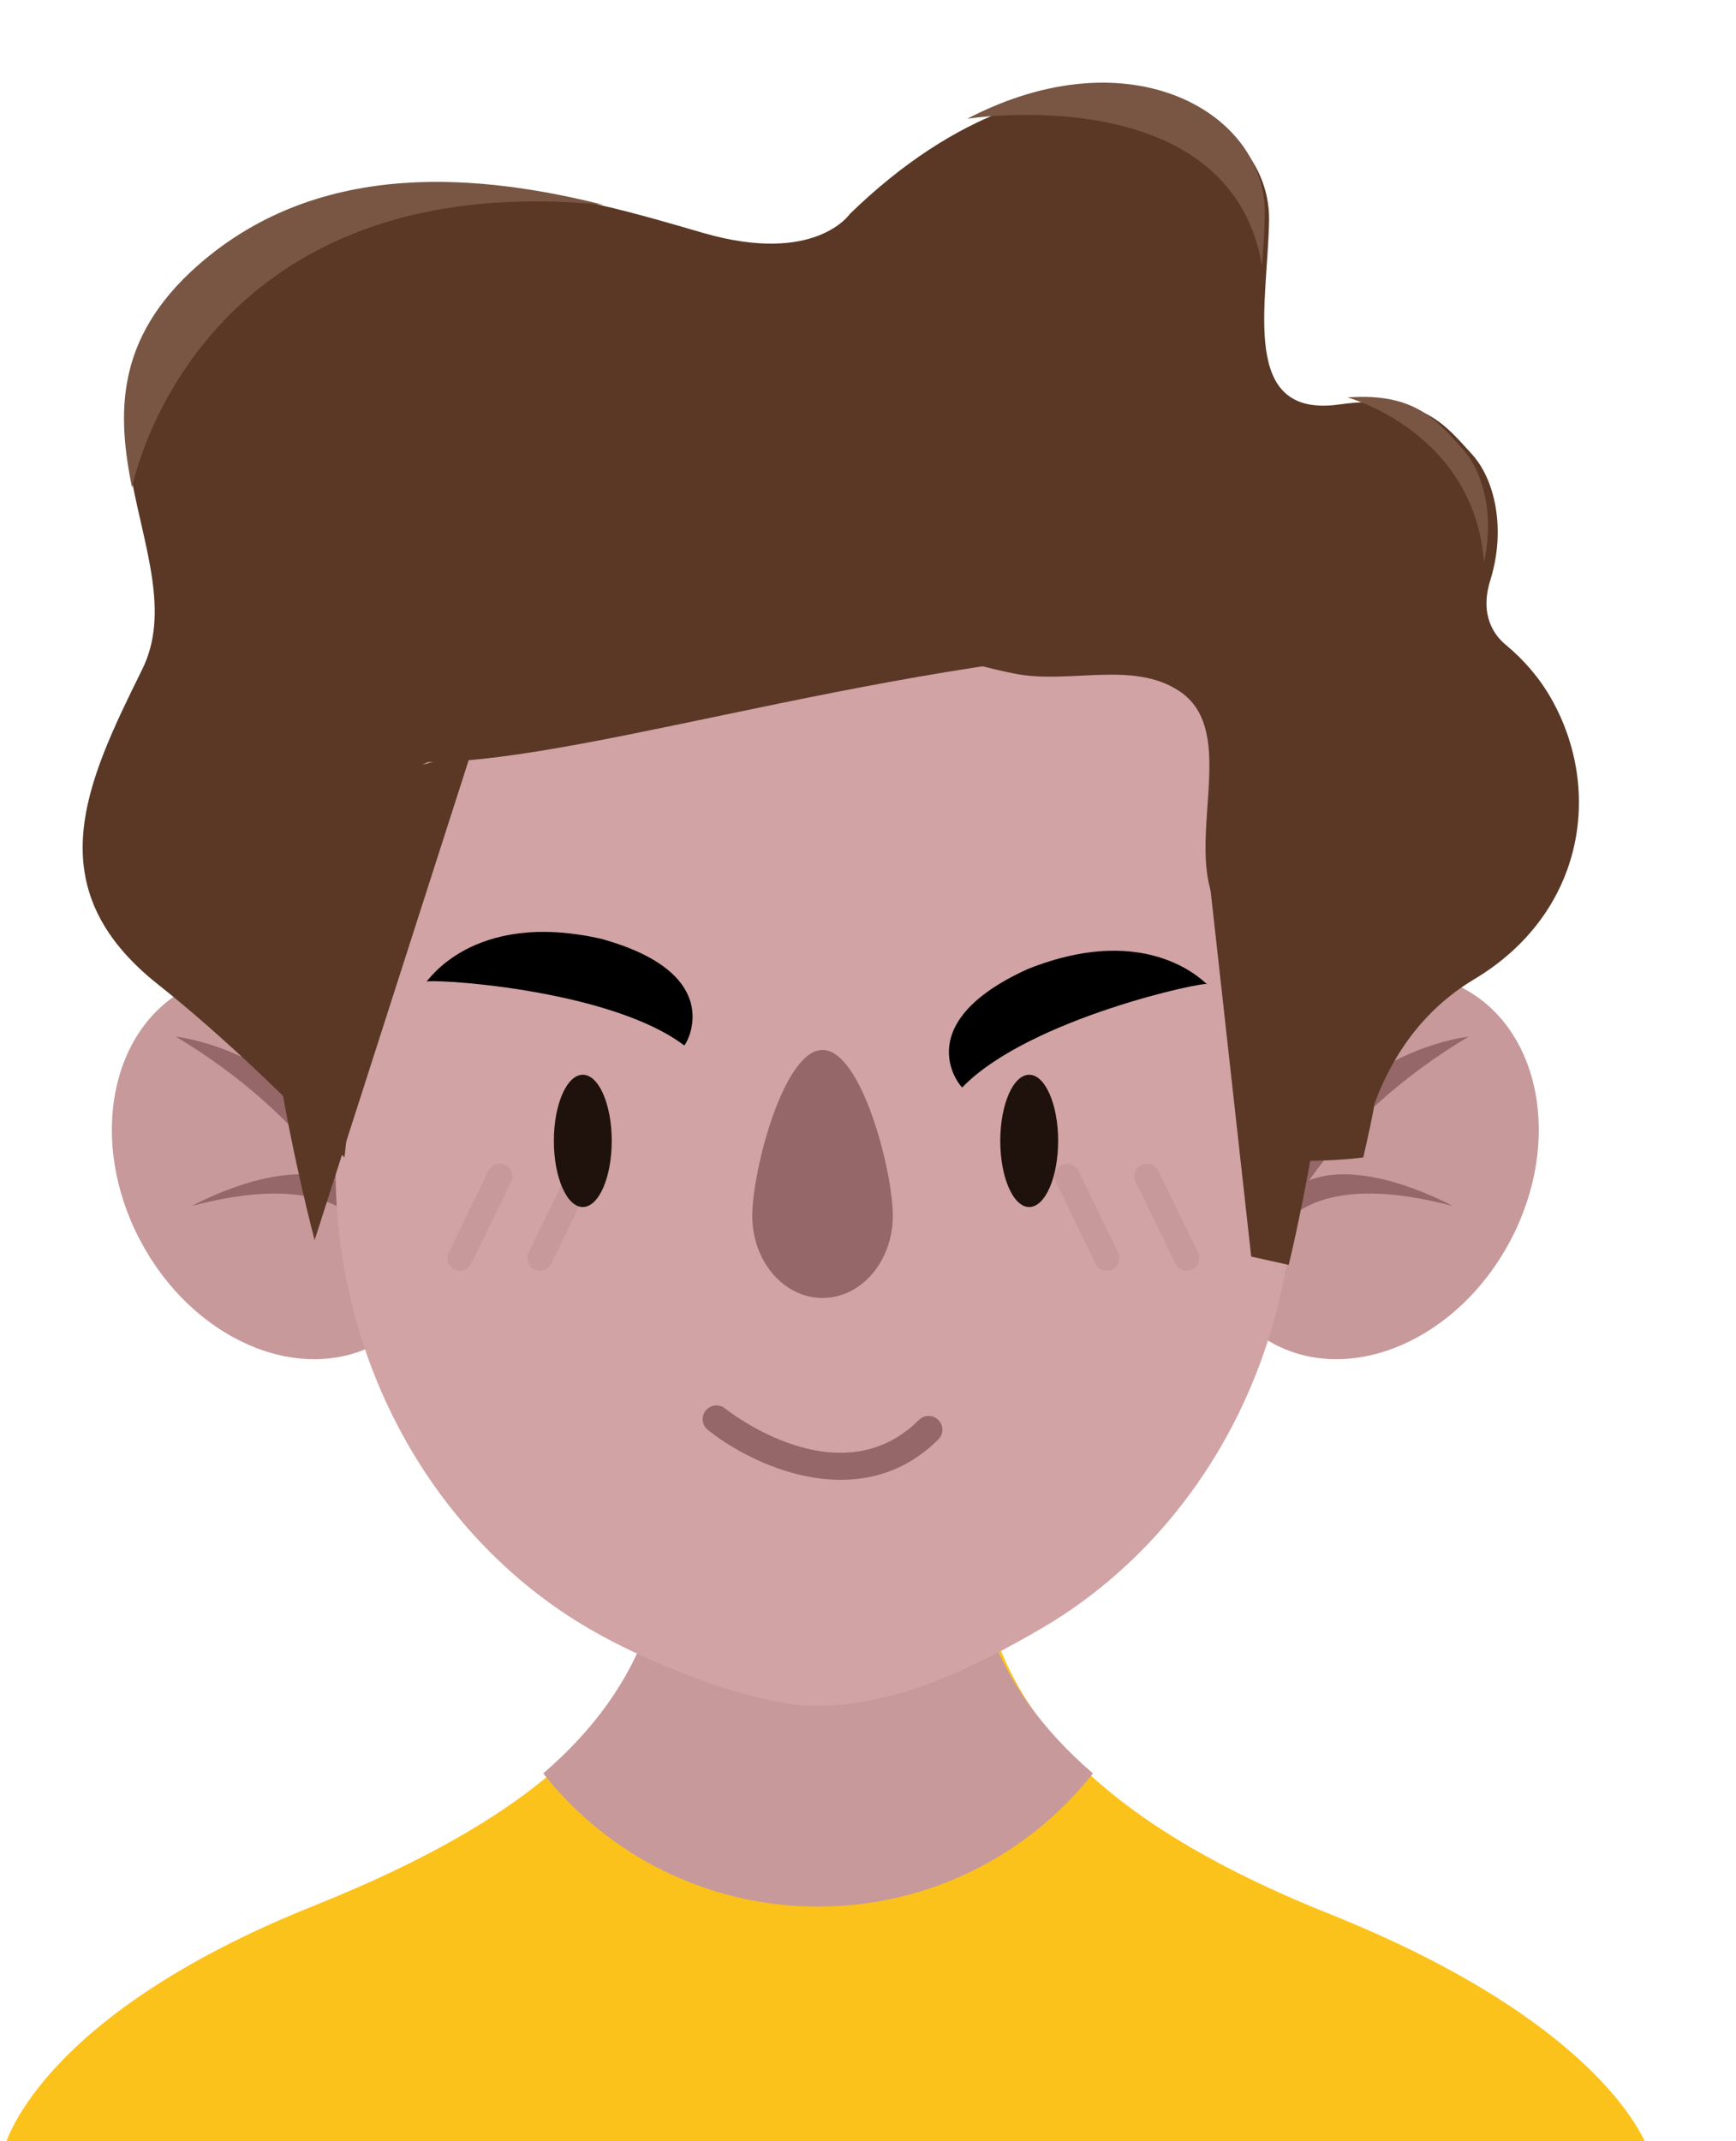 <?xml version="1.0" standalone="no"?>
<svg xmlns:xlink="http://www.w3.org/1999/xlink" xmlns="http://www.w3.org/2000/svg" id="avatar" viewBox="0 0 210 259" width="210" height="259">
      <!-- Created with: Simpletar BY VINCENT.WTF -->
      <g id="avatar-heads" transform="translate(0, 60)" x="5px" y="29.498px">    <g id="Page-1" stroke="none" stroke-width="1" fill="none" fill-rule="evenodd">
        <g id="heads">
            <g id="turtle">
                <path d="M118.581,116.699 L97.804,116.699 L95.317,116.699 L81.235,116.699 C84.134,141.012 71.953,156.908 37.991,170.506 C4.031,184.106 0.474,199.941 0.474,199.941 L91.368,199.941 L97.804,199.941 L199.345,199.941 C199.345,199.941 194.787,185.106 160.827,171.506 C126.865,157.908 115.682,141.012 118.581,116.699 Z" id="shirt" fill="#FCC21C"/>
                <path d="M65.713,154.508 C73.448,164.315 85.46,170.623 98.96,170.623 C112.46,170.623 124.474,164.315 132.209,154.508 C119.82,143.844 115.752,131.181 117.632,115.385 L96.855,115.385 L94.37,115.385 L80.288,115.385 C82.172,131.181 78.102,143.844 65.713,154.508" id="tone" fill="#c7999a"/>
                <path d="M51.317,72.105 C57.577,84.018 54.955,97.68 45.459,102.62 C35.963,107.561 23.19,101.907 16.932,89.993 C10.672,78.08 13.294,64.418 22.79,59.48 C32.285,54.539 45.059,60.191 51.317,72.105" id="tone" fill="#c7999a"/>
                <path d="M46.229,94.073 C46.191,93.588 46.102,93.169 46.048,92.7 C46.119,93.04 46.164,93.321 46.189,93.546 C46.129,91.121 45.775,89.138 45.155,87.581 C40.211,67.413 21.26,65.385 21.26,65.385 C30.86,71.15 36.853,77.51 40.564,82.781 C33.751,80.019 23.22,85.867 23.22,85.867 C35.717,82.571 41.399,85.3 44.009,88.467 C45.729,91.879 46.229,94.073 46.229,94.073" id="dark" fill="#956768"/>
                <path d="M148.357,72.105 C142.098,84.018 144.721,97.68 154.217,102.62 C163.712,107.561 176.486,101.907 182.744,89.993 C189.002,78.08 186.381,64.418 176.886,59.48 C167.39,54.539 154.617,60.191 148.357,72.105" id="tone" fill="#c7999a"/>
                <path d="M152.687,94.073 C152.725,93.588 152.816,93.169 152.868,92.7 C152.797,93.04 152.752,93.321 152.727,93.546 C152.787,91.121 153.141,89.138 153.761,87.581 C158.707,67.413 177.658,65.385 177.658,65.385 C168.056,71.15 162.064,77.51 158.351,82.781 C165.164,80.019 175.696,85.867 175.696,85.867 C163.201,82.571 157.516,85.3 154.907,88.467 C153.187,91.879 152.687,94.073 152.687,94.073" id="dark" fill="#956768"/>
                <path d="M81.104,0 C59.111,0 41.216,21.465 40.988,43.35 L40.588,81.406 C40.588,105.029 52.553,125.615 70.259,136.404 C78.637,141.51 91.72,146.346 98.593,146.346 C108.512,146.346 117.849,141.717 126.013,136.95 C144.219,126.321 156.6,105.433 156.6,81.406 L156.49,41.033 C156.436,20.479 139.675,0 119.018,0 L81.104,0 Z" id="color" fill="#d1a3a4"/>
                <path d="M65.304,93.703 C65.082,93.703 64.856,93.655 64.641,93.553 C63.884,93.187 63.567,92.282 63.932,91.528 L68.739,81.626 C69.106,80.872 70.016,80.558 70.774,80.918 C71.534,81.283 71.851,82.189 71.483,82.943 L66.679,92.845 C66.414,93.387 65.871,93.703 65.304,93.703" id="tone" fill="#c7999a"/>
                <path d="M55.639,93.703 C55.418,93.703 55.192,93.655 54.98,93.553 C54.22,93.187 53.903,92.282 54.268,91.528 L59.075,81.626 C59.442,80.872 60.355,80.558 61.11,80.918 C61.87,81.283 62.187,82.189 61.822,82.943 L57.013,92.845 C56.75,93.387 56.207,93.703 55.639,93.703" id="tone" fill="#c7999a"/>
                <path d="M133.894,93.703 C133.328,93.703 132.784,93.387 132.52,92.845 L127.715,82.943 C127.346,82.189 127.663,81.283 128.424,80.918 C129.184,80.558 130.092,80.872 130.459,81.626 L135.266,91.528 C135.631,92.282 135.314,93.187 134.557,93.553 C134.342,93.655 134.116,93.703 133.894,93.703" id="tone" fill="#c7999a"/>
                <path d="M143.558,93.703 C142.992,93.703 142.449,93.387 142.184,92.845 L137.377,82.943 C137.01,82.189 137.327,81.283 138.089,80.918 C138.846,80.558 139.757,80.872 140.124,81.626 L144.931,91.528 C145.296,92.282 144.979,93.187 144.219,93.553 C144.007,93.655 143.781,93.703 143.558,93.703" id="tone" fill="#c7999a"/>
            </g>
        </g>
    </g>
</g>
      <g id="avatar-mouths" transform="translate(0, 60)"><g id="Page-1" stroke="none" stroke-width="1" fill="none" fill-rule="evenodd" transform="translate(85, 110)">
  <g id="mouths" fill="#FF6A68">
    <g id="line">
      <path d="M2.664,4.428 C1.908,3.935 1.223,3.439 0.627,2.961 C-0.093,2.387 -0.21,1.343 0.365,0.626 C0.941,-0.089 1.971,-0.213 2.708,0.365 C3.278,0.815 16.633,11.238 26.155,1.758 C26.808,1.108 27.857,1.112 28.513,1.76 C29.163,2.408 29.163,3.462 28.511,4.11 C20.197,12.389 8.948,8.52 2.664,4.428" id="tone" fill="#956768"/>
    </g>
  </g>
</g>
</g>
      <g id="avatar-hairs" transform="translate(0, 60)"><g id="Page-1" stroke="none" stroke-width="1" fill="none" fill-rule="evenodd" transform="translate(10, -50)">
  <g id="hairs" fill="#5A3825">
    <g id="medium">
      <path d="M31.666,130 C35.17,98.112 38.626,82.168 42.034,82.168 C61.713,82.168 102.794,67.952 139.583,68.002 C142.223,68.006 143.673,130.431 146.328,130.431 C149.948,130.431 152.81,130.288 154.914,130 C155.569,127.156 156.088,124.726 156.274,123.478 C158.287,118.05 161.872,112.314 168.339,108.444 C181.601,100.506 183.952,85.675 177.685,74.566 C176.262,72.042 174.362,69.827 172.154,68.002 C170.853,66.929 168.93,64.515 170.272,60.213 C172.207,54.022 170.843,47.955 168.018,44.897 C164.878,41.505 162.078,37.5 152.016,38.923 C139.878,40.641 143.343,26.872 143.517,16.661 C143.769,1.857 118.572,-9.199 92.79,15.894 C92.79,15.894 88.602,22.087 75.065,18.176 C61.531,14.266 33.952,5.466 14.294,22.411 C-5.364,39.357 13.973,57.281 7.204,70.967 C0.437,84.654 -5.687,97.363 9.139,109.094 C17.071,115.373 25.511,123.645 31.666,130 Z" id="color" fill="#5A3825"/>
      <path d="M63,14.776 C48.69,11.224 28.987,8.876 13.969,22.068 C3.772,31.028 4.229,40.26 5.97,49 C5.97,49 13.414,9.967 63,14.776" id="light" fill="#785643"/>
      <path d="M142.636,22 L142.689,21.888 C142.826,19.857 142.968,17.824 142.998,15.915 C143.203,3.722 126.829,-5.963 107,4.364 C107,4.364 138.675,-0.616 142.636,22" id="light" fill="#785643"/>
      <path d="M153,38.071 C153.078,38.092 168.323,42.269 169.51,58 C170.782,52.373 169.461,47.05 166.886,44.252 C163.986,41.108 161.369,37.444 153,38.071" id="light" fill="#785643"/>
      <path d="M28.059,140 C28.059,140 17.74,101.306 24.035,90.751 C27.268,85.332 47,81 47,81 L28.059,140 Z" id="color" fill="#5A3825"/>
      <path d="M145.894,143 C145.894,143 154.827,106.614 151.083,84 L136,93.714 L141.356,141.992 L145.894,143 Z" id="color" fill="#5A3825"/>
      <path d="M166.174,90.308 C169.599,77.139 161.765,61.317 153.841,50.899 C147.455,42.505 132.342,37.481 122.395,34.86 C118.356,33.797 116.149,31.091 115.418,28 C113.423,28.097 111.43,28.234 109.447,28.457 C101.567,29.34 61,55.149 61,55.149 C61,55.149 75.897,50.977 87.045,59.398 C95.242,65.591 102.193,69.338 112.644,71.466 C119.327,72.824 127.026,69.829 132.692,73.614 C142.492,80.159 127.035,101.707 145.758,104.934 C148.897,105.477 151.968,106.52 155.043,105.692 C159.819,104.411 163.822,101.206 166.756,97.191 C165.808,95.275 165.489,92.953 166.174,90.308" id="color" fill="#5A3825"/>
    </g>
  </g>
</g>
</g>
      <g id="avatar-facials" transform="translate(0, 60)"/>
      <g id="avatar-eyes" transform="translate(0, 60)"><g id="Page-1" stroke="none" stroke-width="1" fill="none" fill-rule="evenodd" transform="translate(51, 44)">
  <g id="eyes">
    <g id="angry">
      <path d="M77,34.001 C77,38.418 75.432,42 73.5,42 C71.566,42 70,38.418 70,34.001 C70,29.582 71.566,26 73.5,26 C75.432,26 77,29.582 77,34.001" id="Fill-315" fill="#1F110B"/>
      <path d="M92.992,27.998 C93.431,27.745 74.627,15.964 63.018,16.388 C62.873,16.577 63.25,6.107 78.652,11.59 C93.576,17.689 92.859,28.168 92.992,27.998" id="right-brow" fill="#000000" transform="translate(78, 19) rotate(-44) translate(-78, -19) "/>
      <path d="M16,34.001 C16,38.418 17.566,42 19.5,42 C21.434,42 23,38.418 23,34.001 C23,29.582 21.434,26 19.5,26 C17.566,26 16,29.582 16,34.001" id="Fill-319" fill="#1F110B"/>
      <path d="M3.007,24.998 C2.571,24.745 21.373,12.964 32.982,13.388 C33.127,13.577 32.75,3.107 17.35,8.59 C2.426,14.689 3.141,25.168 3.007,24.998" id="left-brow" fill="#000000" transform="translate(18, 16) rotate(35) translate(-18, -16) "/>
    </g>
  </g>
</g>
</g>
      <g id="avatar-noses" transform="translate(0, 60)"><g id="Page-1" stroke="none" stroke-width="1" fill="none" fill-rule="evenodd" transform="translate(91, 67)">
  <g id="noses" fill="#956768">
    <g id="long">
      <path d="M17,20.069 C17,25.555 13.196,30 8.5,30 C3.804,30 0,25.555 0,20.069 C0,14.584 3.804,0 8.5,0 C13.196,0 17,14.584 17,20.069" id="Fill-160"/>
    </g>
  </g>
</g>
</g>
      <g id="avatar-accessoires" transform="translate(0, 60)"><!--?xml version="1.0" encoding="UTF-8"?-->
<svg width="137px" height="128px" viewBox="0 0 137 128" version="1.1" xmlns="http://www.w3.org/2000/svg" xmlns:xlink="http://www.w3.org/1999/xlink">
    <!-- Generator: Sketch 52.6 (67491) - http://www.bohemiancoding.com/sketch -->
    <title>bearded</title>
    <desc>Created with Sketch.</desc>
</svg>
</g>
    </svg>